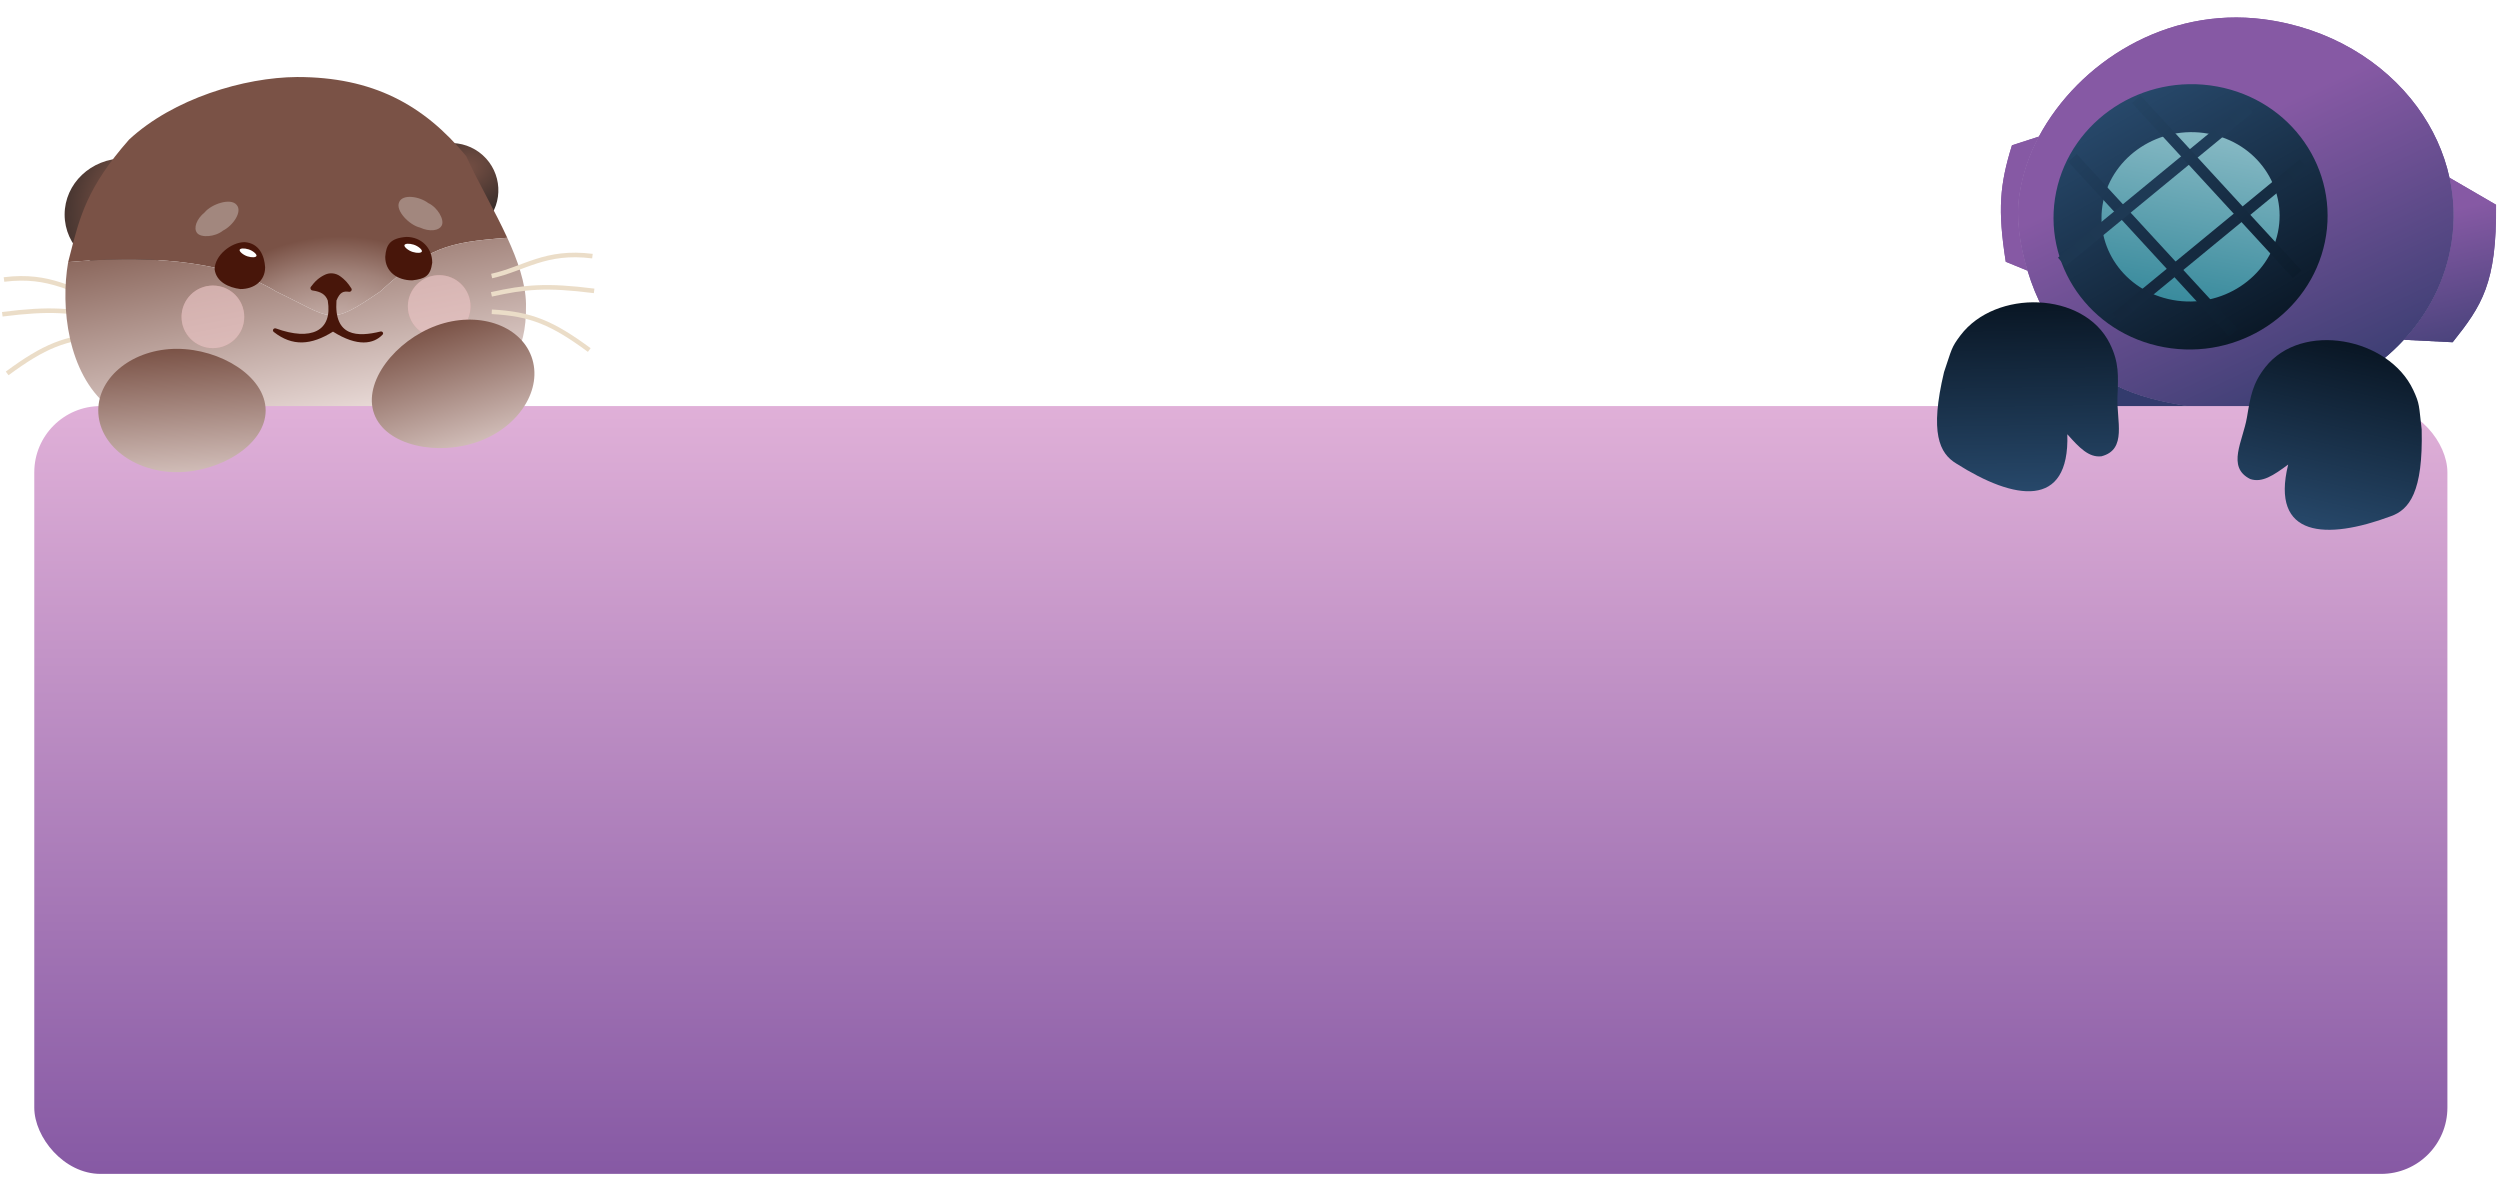 <svg xmlns="http://www.w3.org/2000/svg" fill="none" viewBox="0 65.296 1094.018 518.87" style="max-height: 500px" width="1094.018" height="518.87">
<path stroke-width="2" stroke="#EBDDC8" d="M45.793 211.972C28.545 212.876 19.248 216.843 3.132 228.704"/>
<path stroke-width="2" stroke="#EBDDC8" d="M45.946 204.34C31.264 201.079 22.063 200.149 1 202.819"/>
<path stroke-width="2" stroke="#EBDDC8" d="M45.857 196.325C31.448 193.139 22.418 185.005 1.749 187.607"/>
<ellipse fill="url(#paint0_radial_1643_746)" transform="matrix(-1 0 0 1 80.219 134.601)" ry="24.606" rx="25.969" cy="24.606" cx="25.969"/>
<ellipse fill="url(#paint1_radial_1643_746)" transform="matrix(-0.744 -0.669 -0.67 0.743 226.59 147)" ry="20.556" rx="20.628" cy="20.556" cx="20.628"/>
<g filter="url(#filter0_f_1643_746)">
<ellipse fill="#DDBABA" transform="matrix(-1 0 0 1 93.927 186.466)" ry="13.69" rx="13.712" cy="13.69" cx="13.712"/>
</g>
<path fill="url(#paint2_radial_1643_746)" d="M29.826 180.001C30.002 179.309 30.175 178.626 30.347 177.95C34.94 159.833 38.123 147.278 56.486 126.381C75.854 108.442 106.778 99.152 130.003 99.001C162.99 98.994 185.347 111.009 204.008 133.606C206.568 139.273 209.692 145.214 212.878 151.274C216.013 157.236 219.207 163.312 221.985 169.353C195.556 171.33 187.524 173.489 166.298 192.931C143.568 208.487 145.882 204.848 120.971 192.931C96.686 177.893 60.13 177.292 29.826 180.001Z" clip-rule="evenodd" fill-rule="evenodd"/>
<path fill="url(#paint3_linear_1643_746)" d="M215.707 231.72C198.127 249.748 146.099 255.298 118.195 255.298C90.291 255.298 63.742 260.401 47.183 242.973C29.704 228.661 26.398 199.776 29.826 180.001C60.13 177.292 96.686 177.893 120.971 192.931C145.882 204.848 143.568 208.487 166.298 192.931C187.524 173.489 195.556 171.33 221.985 169.353C226.56 179.305 230.004 189.162 230.181 198.255C230.646 222.115 220.799 226.498 215.707 231.72Z"/>
<g filter="url(#filter1_f_1643_746)" opacity="0.7">
<ellipse fill="#D39D9D" transform="matrix(-1 0 0 1 205.912 185.706)" ry="13.69" rx="13.712" cy="13.69" cx="13.712"/>
<ellipse fill="#E7C2C2" transform="matrix(-1 0 0 1 205.912 185.706)" ry="13.69" rx="13.712" cy="13.69" cx="13.712"/>
</g>
<g filter="url(#filter2_f_1643_746)" opacity="0.7">
<ellipse fill="#D39D9D" transform="matrix(-1 0 0 1 106.878 190.269)" ry="13.69" rx="13.712" cy="13.69" cx="13.712"/>
<ellipse fill="#E7C2C2" transform="matrix(-1 0 0 1 106.878 190.269)" ry="13.69" rx="13.712" cy="13.69" cx="13.712"/>
</g>
<path fill="#48160A" d="M168.584 177.709C168.584 184.237 173.879 187.987 180.411 187.987C186.077 187.278 188.34 186.149 189.152 180.279C189.152 173.751 184.371 168.973 177.84 168.973C170.829 169.511 168.941 172.295 168.584 177.709Z"/>
<path fill="#48160A" d="M116.02 182.239C116.02 188.305 111.179 191.79 105.208 191.79C100.029 191.131 94.67 188.649 93.927 183.194C93.927 177.128 101.118 171.255 107.089 171.255C113.497 171.755 115.693 177.207 116.02 182.239Z"/>
<path fill="#A2877E" d="M174.678 153.762C172.917 157.481 179.201 163.828 183.766 164.874C187.904 166.8 192.197 166.352 193.354 163.874C194.512 161.395 191.542 156.087 187.404 154.161C183.539 151.212 176.159 150.094 174.678 153.762Z"/>
<path fill="#A2877E" d="M103.551 154.95C100.974 151.738 92.506 154.595 89.563 158.233C86.015 161.102 84.537 165.15 86.26 167.276C87.984 169.401 94.065 169.062 97.613 166.194C101.961 164.019 106.203 157.887 103.551 154.95Z"/>
<path fill="#48160A" d="M148.828 186.147C150.889 187.612 152.303 189.184 153.758 191.499C154.213 192.222 153.569 193.098 152.723 192.981C150.194 192.634 148.764 193.148 147.243 196.794C146.103 212.725 156.538 212.805 166.481 210.376C167.365 210.16 168.03 211.091 167.403 211.751C163.542 215.814 156.531 217.229 145.719 210.424C136.153 216.407 127.944 216.977 119.809 210.57C118.945 209.889 119.756 208.662 120.79 209.038C136.037 214.573 145.661 210.293 143.433 196.794C142.434 194.134 140.435 192.921 136.749 192.41C135.993 192.305 135.577 191.446 136.029 190.831C137.838 188.368 139.637 186.708 142.29 185.477C144.412 184.493 146.922 184.791 148.828 186.147Z"/>
<path fill="white" d="M104.865 174.635C104.646 175.349 106.442 176.913 108.365 177.5C110.288 178.087 112.024 177.984 112.243 177.27C112.462 176.555 110.666 174.991 108.743 174.404C106.82 173.817 105.083 173.921 104.865 174.635Z"/>
<path fill="white" d="M176.983 172.587C176.757 173.326 178.616 174.946 180.608 175.554C182.599 176.162 184.397 176.055 184.624 175.315C184.85 174.576 182.99 172.956 180.999 172.348C179.008 171.74 177.21 171.847 176.983 172.587Z"/>
<path stroke-width="2" stroke="#EBDDC8" d="M215.206 201.742C232.454 202.646 241.752 206.613 257.867 218.474"/>
<path stroke-width="2" stroke="#EBDDC8" d="M215.054 194.11C229.736 190.849 238.937 189.919 260 192.589"/>
<path stroke-width="2" stroke="#EBDDC8" d="M215.142 186.095C229.551 182.908 238.581 174.774 259.251 177.377"/>
<path fill="url(#paint4_linear_1643_746)" d="M1072.81 171.209C1074.27 161.587 1073.89 152.107 1071.91 143.056L1092.29 154.899C1092.64 189.243 1086.06 199.044 1073.29 215.067L1051.94 213.994C1062.85 202.177 1070.32 187.565 1072.81 171.209Z"/>
<path fill="url(#paint5_linear_1643_746)" d="M892.226 125.062C888.01 132.913 885.074 141.489 883.69 150.606C882.161 160.674 883.804 172.388 887.267 183.746L877.733 179.849C874.153 157.042 875.102 146.106 880.45 128.888L892.226 125.062Z"/>
<path fill="#333B6D" d="M964.658 244.048C989.569 247.272 1013.54 241.652 1032.64 229.843C1041.5 229.455 1041.62 233.515 1041.47 241.074C1011.82 258.65 957.312 279.056 894.178 230.46C892.891 223.624 890.349 217.096 903.064 214.424C917.832 234.301 936.276 240.374 964.658 244.048Z"/>
<path fill="url(#paint6_linear_1643_746)" d="M1032.64 229.843C1013.54 241.652 989.569 247.272 964.658 244.048C936.276 240.374 917.832 234.301 903.064 214.424C896.326 205.355 891.25 196.811 887.267 183.746C883.804 172.388 882.161 160.674 883.69 150.606C885.074 141.489 888.01 132.913 892.226 125.062C909.761 92.409 948.132 68.232 990.525 73.719C1019.11 77.42 1043.05 92.01 1057.79 112.113C1064.62 121.423 1069.48 131.915 1071.91 143.056C1073.89 152.107 1074.27 161.587 1072.81 171.209C1070.32 187.565 1062.85 202.177 1051.94 213.994C1046.34 220.061 1039.84 225.392 1032.64 229.843Z"/>
<path fill="url(#paint7_linear_1643_746)" d="M1072.81 171.209C1074.27 161.587 1073.89 152.107 1071.91 143.056L1092.29 154.899C1092.64 189.243 1086.06 199.044 1073.29 215.067L1051.94 213.994C1062.85 202.177 1070.32 187.565 1072.81 171.209Z"/>
<path fill="url(#paint8_linear_1643_746)" d="M892.226 125.062C888.01 132.913 885.074 141.489 883.69 150.606C882.161 160.674 883.804 172.388 887.267 183.746L877.733 179.849C874.153 157.042 875.102 146.106 880.45 128.888L892.226 125.062Z"/>
<path fill="#333B6D" d="M964.658 244.048C989.569 247.272 1013.54 241.652 1032.64 229.843C1041.5 229.455 1041.62 233.515 1041.47 241.074C1011.82 258.65 957.312 279.056 894.178 230.46C892.891 223.624 890.349 217.096 903.064 214.424C917.832 234.301 936.276 240.374 964.658 244.048Z"/>
<path fill="url(#paint9_linear_1643_746)" d="M1032.64 229.843C1013.54 241.652 989.569 247.272 964.658 244.048C936.276 240.374 917.832 234.301 903.064 214.424C896.326 205.355 891.25 196.811 887.267 183.746C883.804 172.388 882.161 160.674 883.69 150.606C885.074 141.489 888.01 132.913 892.226 125.062C909.761 92.409 948.132 68.232 990.525 73.719C1019.11 77.42 1043.05 92.01 1057.79 112.113C1064.62 121.423 1069.48 131.915 1071.91 143.056C1073.89 152.107 1074.27 161.587 1072.81 171.209C1070.32 187.565 1062.85 202.177 1051.94 213.994C1046.34 220.061 1039.84 225.392 1032.64 229.843Z"/>
<path stroke-width="21" stroke="url(#paint11_linear_1643_746)" fill="url(#paint10_linear_1643_746)" d="M948.941 206.905C976.001 211.836 1001.83 194.567 1007.12 169.025C1012.4 143.484 995.322 118.396 968.262 113.465C941.202 108.534 915.369 125.803 910.088 151.345C904.806 176.886 921.881 201.974 948.941 206.905Z"/>
<line stroke-width="5" stroke="url(#paint12_linear_1643_746)" transform="matrix(-0.677 -0.736 -0.75 0.661 975.483 212.606)" y2="-2.5" x2="104.026" y1="-2.5"/>
<line stroke-width="5" stroke="url(#paint13_linear_1643_746)" transform="matrix(-0.772 0.635 0.65 0.76 1009.62 138.866)" y2="-2.5" x2="106.059" y1="-2.5"/>
<line stroke-width="5" stroke="url(#paint14_linear_1643_746)" transform="matrix(-0.772 0.635 0.65 0.76 985.715 114.496)" y2="-2.5" x2="106.059" y1="-2.5"/>
<line stroke-width="5" stroke="url(#paint15_linear_1643_746)" transform="matrix(-0.677 -0.736 -0.75 0.661 1003.39 186.95)" y2="-2.5" x2="104.026" y1="-2.5"/>
<g filter="url(#filter3_d_1643_746)">
<rect fill="url(#paint16_linear_1643_746)" rx="29" height="336" width="1056" y="239" x="15"/>
</g>
<path fill="url(#paint17_linear_1643_746)" d="M116.252 244.934C116.252 259.839 96.401 271.922 77.402 271.922C58.402 271.922 43 259.839 43 244.934C43 230.03 58.402 217.947 77.402 217.947C96.401 217.947 116.252 230.03 116.252 244.934Z"/>
<path fill="url(#paint18_linear_1643_746)" d="M163.739 246.414C168.837 260.42 191.623 264.985 209.477 258.487C227.331 251.988 237.672 235.366 232.574 221.361C227.476 207.355 208.87 201.268 191.016 207.767C173.163 214.265 158.642 232.408 163.739 246.414Z"/>
<path fill="url(#paint19_linear_1643_746)" d="M850.725 228.123C844.381 254.757 848.694 263.688 856.116 268.159C881.336 284.177 905.724 288.353 904.674 255.319C909.965 261.288 914.138 265.608 919.603 264.975C930.978 262.033 926.155 249.384 926.616 238.791C927.011 229.686 927.331 223.859 923.279 215.66C911.922 192.686 873.258 191.746 857.91 212.056C853.77 217.536 854.128 218.163 850.725 228.123Z"/>
<path fill="url(#paint20_linear_1643_746)" d="M1059.74 253.197C1060.41 280.567 1054.34 288.406 1046.15 291.236C1018.15 301.662 993.425 300.675 1001.32 268.581C994.904 273.32 989.924 276.678 984.71 274.923C974.195 269.68 981.542 258.31 983.294 247.853C984.801 238.865 985.699 233.098 991.367 225.921C1007.25 205.81 1045.27 212.929 1056.06 235.987C1058.97 242.207 1058.49 242.747 1059.74 253.197Z"/>
<defs>
<filter color-interpolation-filters="sRGB" filterUnits="userSpaceOnUse" height="38.98" width="39.025" y="180.666" x="60.702" id="filter0_f_1643_746">
<feFlood result="BackgroundImageFix" flood-opacity="0"/>
<feBlend result="shape" in2="BackgroundImageFix" in="SourceGraphic" mode="normal"/>
<feGaussianBlur result="effect1_foregroundBlur_1643_746" stdDeviation="2.9"/>
</filter>
<filter color-interpolation-filters="sRGB" filterUnits="userSpaceOnUse" height="38.98" width="39.025" y="179.906" x="172.687" id="filter1_f_1643_746">
<feFlood result="BackgroundImageFix" flood-opacity="0"/>
<feBlend result="shape" in2="BackgroundImageFix" in="SourceGraphic" mode="normal"/>
<feGaussianBlur result="effect1_foregroundBlur_1643_746" stdDeviation="2.9"/>
</filter>
<filter color-interpolation-filters="sRGB" filterUnits="userSpaceOnUse" height="38.98" width="39.025" y="184.469" x="73.653" id="filter2_f_1643_746">
<feFlood result="BackgroundImageFix" flood-opacity="0"/>
<feBlend result="shape" in2="BackgroundImageFix" in="SourceGraphic" mode="normal"/>
<feGaussianBlur result="effect1_foregroundBlur_1643_746" stdDeviation="2.9"/>
</filter>
<filter color-interpolation-filters="sRGB" filterUnits="userSpaceOnUse" height="344" width="1064" y="239" x="11" id="filter3_d_1643_746">
<feFlood result="BackgroundImageFix" flood-opacity="0"/>
<feColorMatrix result="hardAlpha" values="0 0 0 0 0 0 0 0 0 0 0 0 0 0 0 0 0 0 127 0" type="matrix" in="SourceAlpha"/>
<feOffset dy="4"/>
<feGaussianBlur stdDeviation="2"/>
<feComposite operator="out" in2="hardAlpha"/>
<feColorMatrix values="0 0 0 0 0 0 0 0 0 0 0 0 0 0 0 0 0 0 0.25 0" type="matrix"/>
<feBlend result="effect1_dropShadow_1643_746" in2="BackgroundImageFix" mode="normal"/>
<feBlend result="shape" in2="effect1_dropShadow_1643_746" in="SourceGraphic" mode="normal"/>
</filter>
<radialGradient gradientTransform="translate(28.989 14.592) rotate(-20.642) scale(26.783 44.6)" gradientUnits="userSpaceOnUse" r="1" cy="0" cx="0" id="paint0_radial_1643_746">
<stop stop-color="#7A5246"/>
<stop stop-color="#382D2A" offset="1"/>
</radialGradient>
<radialGradient gradientTransform="translate(23.027 12.19) rotate(-21.614) scale(21.414 37.016)" gradientUnits="userSpaceOnUse" r="1" cy="0" cx="0" id="paint1_radial_1643_746">
<stop stop-color="#7A5246"/>
<stop stop-color="#382D2A" offset="1"/>
</radialGradient>
<radialGradient gradientTransform="translate(147.371 237.474) rotate(-95.701) scale(68.66 76.137)" gradientUnits="userSpaceOnUse" r="1" cy="0" cx="0" id="paint2_radial_1643_746">
<stop stop-color="#E7D8D5" offset="0.18"/>
<stop stop-color="#A18279" offset="0.771"/>
<stop stop-color="#7A5246" offset="1"/>
</radialGradient>
<linearGradient gradientUnits="userSpaceOnUse" y2="146.905" x2="124.84" y1="246.551" x1="143.825" id="paint3_linear_1643_746">
<stop stop-color="#E7D8D5"/>
<stop stop-color="#A98C84" offset="0.58"/>
<stop stop-color="#7C5549" offset="1"/>
</linearGradient>
<linearGradient gradientUnits="userSpaceOnUse" y2="246.915" x2="1036.02" y1="74.557" x1="997" id="paint4_linear_1643_746">
<stop stop-color="#8659A4" offset="0.55"/>
<stop stop-color="#333B6D" offset="1"/>
</linearGradient>
<linearGradient gradientUnits="userSpaceOnUse" y2="246.915" x2="1036.02" y1="74.557" x1="997" id="paint5_linear_1643_746">
<stop stop-color="#8659A4" offset="0.44"/>
<stop stop-color="#333B6D" offset="1"/>
</linearGradient>
<linearGradient gradientUnits="userSpaceOnUse" y2="247.854" x2="1032.52" y1="79.11" x1="953.429" id="paint6_linear_1643_746">
<stop stop-color="#8659A4" offset="0.256"/>
<stop stop-color="#333B6D" offset="1"/>
</linearGradient>
<linearGradient gradientUnits="userSpaceOnUse" y2="246.915" x2="1036.02" y1="74.557" x1="997" id="paint7_linear_1643_746">
<stop stop-color="#8659A4" offset="0.55"/>
<stop stop-color="#333B6D" offset="1"/>
</linearGradient>
<linearGradient gradientUnits="userSpaceOnUse" y2="246.915" x2="1036.02" y1="74.557" x1="997" id="paint8_linear_1643_746">
<stop stop-color="#8659A4" offset="0.44"/>
<stop stop-color="#333B6D" offset="1"/>
</linearGradient>
<linearGradient gradientUnits="userSpaceOnUse" y2="247.854" x2="1032.52" y1="79.11" x1="953.429" id="paint9_linear_1643_746">
<stop stop-color="#8659A4" offset="0.256"/>
<stop stop-color="#333B6D" offset="1"/>
</linearGradient>
<linearGradient gradientUnits="userSpaceOnUse" y2="217.682" x2="949.524" y1="103.182" x1="970.388" id="paint10_linear_1643_746">
<stop stop-color="#9CC6CF"/>
<stop stop-color="#247E92" offset="1"/>
</linearGradient>
<linearGradient gradientUnits="userSpaceOnUse" y2="215.448" x2="991.92" y1="109.55" x1="931.173" id="paint11_linear_1643_746">
<stop stop-color="#27486A"/>
<stop stop-color="#091624" offset="1"/>
</linearGradient>
<linearGradient gradientUnits="userSpaceOnUse" y2="0.5" x2="0" y1="0.5" x1="104.026" id="paint12_linear_1643_746">
<stop stop-color="#22405F"/>
<stop stop-color="#0C1C2C" offset="1"/>
</linearGradient>
<linearGradient gradientUnits="userSpaceOnUse" y2="0.5" x2="0" y1="0.5" x1="106.059" id="paint13_linear_1643_746">
<stop stop-color="#14273C"/>
<stop stop-color="#172E45" offset="1"/>
</linearGradient>
<linearGradient gradientUnits="userSpaceOnUse" y2="0.5" x2="0" y1="0.5" x1="106.059" id="paint14_linear_1643_746">
<stop stop-color="#1D3751"/>
<stop stop-color="#203D5A" offset="1"/>
</linearGradient>
<linearGradient gradientUnits="userSpaceOnUse" y2="0.5" x2="0" y1="0.5" x1="104.026" id="paint15_linear_1643_746">
<stop stop-color="#254565"/>
<stop stop-color="#0C1C2C" offset="1"/>
</linearGradient>
<linearGradient gradientUnits="userSpaceOnUse" y2="575" x2="543" y1="239" x1="543" id="paint16_linear_1643_746">
<stop stop-color="#E0B0D8"/>
<stop stop-color="#8659A4" offset="1"/>
</linearGradient>
<linearGradient gradientUnits="userSpaceOnUse" y2="271.922" x2="80.367" y1="217.947" x1="77.402" id="paint17_linear_1643_746">
<stop stop-color="#7B5347"/>
<stop stop-color="#D0BCB7" offset="1"/>
</linearGradient>
<linearGradient gradientUnits="userSpaceOnUse" y2="259.501" x2="206.69" y1="207.767" x1="191.016" id="paint18_linear_1643_746">
<stop stop-color="#7B5347"/>
<stop stop-color="#D0BCB7" offset="1"/>
</linearGradient>
<linearGradient gradientUnits="userSpaceOnUse" y2="280.285" x2="887.609" y1="197.642" x1="886.166" id="paint19_linear_1643_746">
<stop stop-color="#091624"/>
<stop stop-color="#27486A" offset="1"/>
</linearGradient>
<linearGradient gradientUnits="userSpaceOnUse" y2="296.549" x2="1012.82" y1="216.013" x1="1031.42" id="paint20_linear_1643_746">
<stop stop-color="#091624"/>
<stop stop-color="#27486A" offset="1"/>
</linearGradient>
</defs>
</svg>